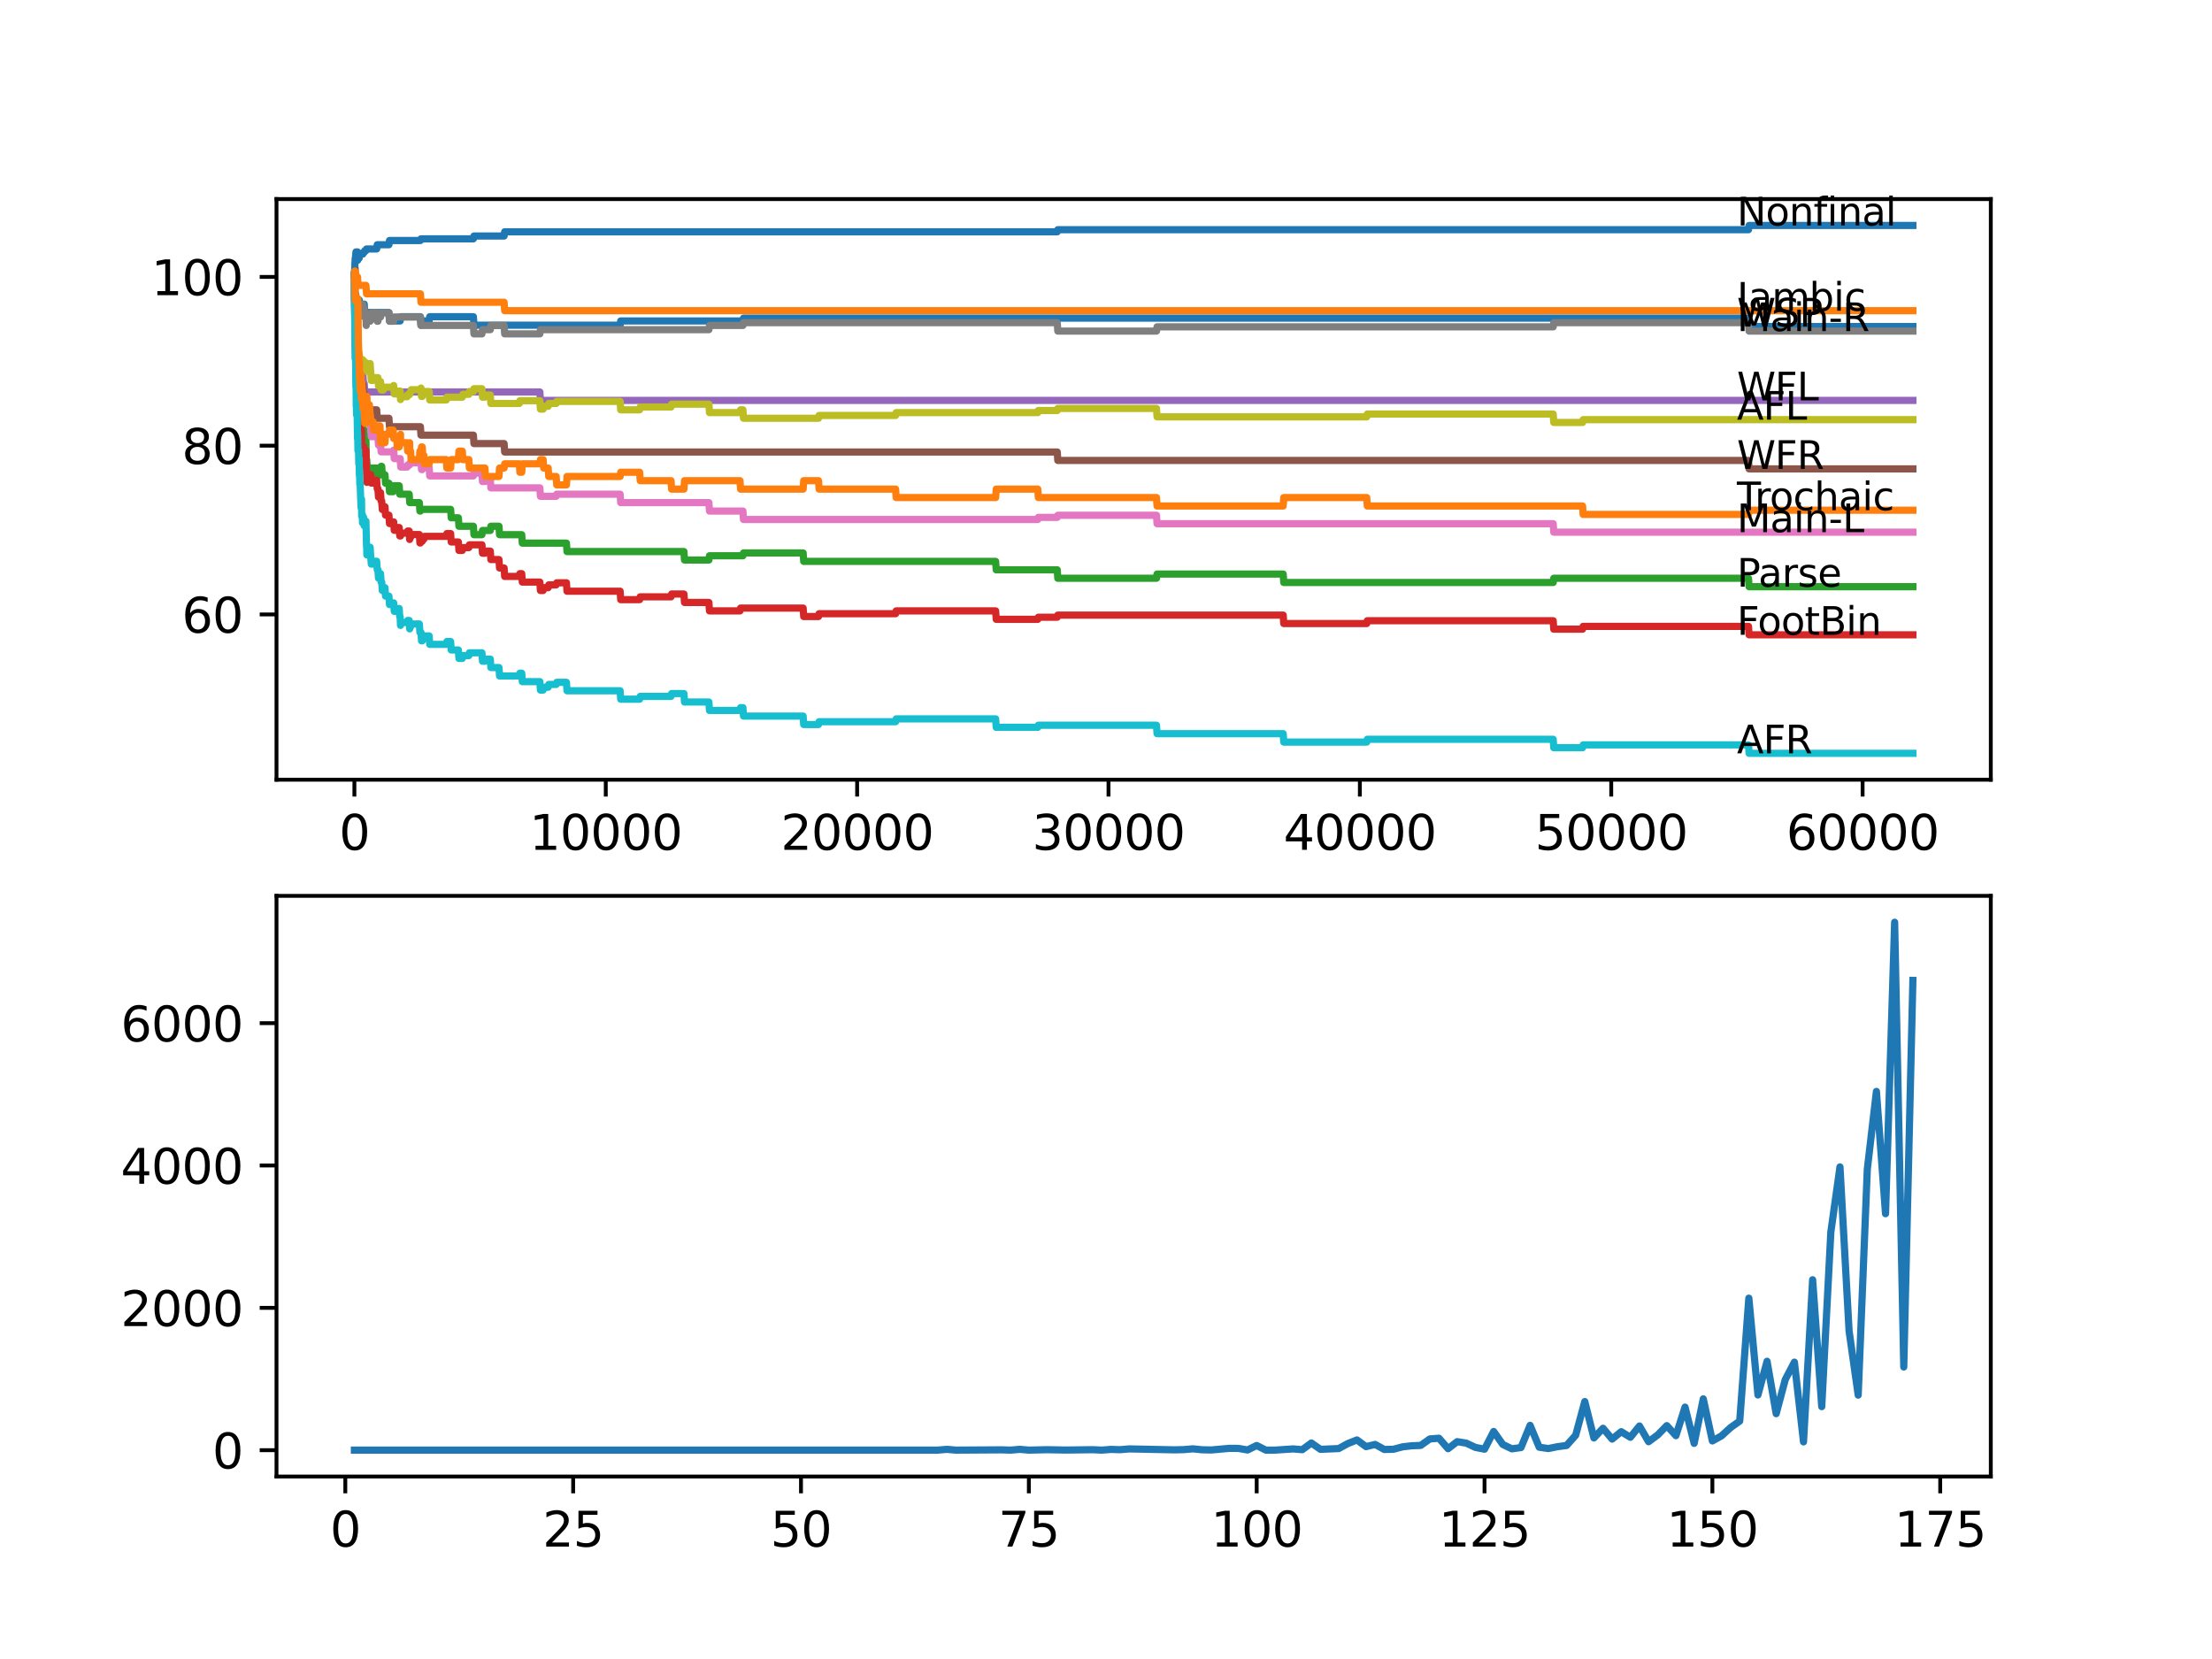<?xml version="1.0" encoding="utf-8" standalone="no"?>
<!DOCTYPE svg PUBLIC "-//W3C//DTD SVG 1.1//EN"
  "http://www.w3.org/Graphics/SVG/1.1/DTD/svg11.dtd">
<svg xmlns:xlink="http://www.w3.org/1999/xlink" width="460.8pt" height="345.6pt" viewBox="0 0 460.8 345.6" xmlns="http://www.w3.org/2000/svg" version="1.1">
 <defs>
  <style type="text/css">*{stroke-linejoin: round; stroke-linecap: butt}</style>
 </defs>
 <g id="figure_1">
  <g id="patch_1">
   <path d="M 0 345.6 
L 460.8 345.6 
L 460.8 0 
L 0 0 
z
" style="fill: #ffffff"/>
  </g>
  <g id="axes_1">
   <g id="patch_2">
    <path d="M 57.6 162.432 
L 414.72 162.432 
L 414.72 41.472 
L 57.6 41.472 
z
" style="fill: #ffffff"/>
   </g>
   <g id="matplotlib.axis_1">
    <g id="xtick_1">
     <g id="line2d_1">
      <defs>
       <path id="m8b22f44f22" d="M 0 0 
L 0 3.5 
" style="stroke: #000000; stroke-width: 0.8"/>
      </defs>
      <g>
       <use xlink:href="#m8b22f44f22" x="73.827" y="162.432" style="stroke: #000000; stroke-width: 0.8"/>
      </g>
     </g>
     <g id="text_1">
      <!-- 0 -->
      <g transform="translate(70.646 177.03)scale(0.1 -0.1)">
       <defs>
        <path id="DejaVuSans-30" d="M 2034 4250 
Q 1547 4250 1301 3770 
Q 1056 3291 1056 2328 
Q 1056 1369 1301 889 
Q 1547 409 2034 409 
Q 2525 409 2770 889 
Q 3016 1369 3016 2328 
Q 3016 3291 2770 3770 
Q 2525 4250 2034 4250 
z
M 2034 4750 
Q 2819 4750 3233 4129 
Q 3647 3509 3647 2328 
Q 3647 1150 3233 529 
Q 2819 -91 2034 -91 
Q 1250 -91 836 529 
Q 422 1150 422 2328 
Q 422 3509 836 4129 
Q 1250 4750 2034 4750 
z
" transform="scale(0.016)"/>
       </defs>
       <use xlink:href="#DejaVuSans-30"/>
      </g>
     </g>
    </g>
    <g id="xtick_2">
     <g id="line2d_2">
      <g>
       <use xlink:href="#m8b22f44f22" x="126.192" y="162.432" style="stroke: #000000; stroke-width: 0.8"/>
      </g>
     </g>
     <g id="text_2">
      <!-- 10000 -->
      <g transform="translate(110.286 177.03)scale(0.1 -0.1)">
       <defs>
        <path id="DejaVuSans-31" d="M 794 531 
L 1825 531 
L 1825 4091 
L 703 3866 
L 703 4441 
L 1819 4666 
L 2450 4666 
L 2450 531 
L 3481 531 
L 3481 0 
L 794 0 
L 794 531 
z
" transform="scale(0.016)"/>
       </defs>
       <use xlink:href="#DejaVuSans-31"/>
       <use xlink:href="#DejaVuSans-30" x="63.623"/>
       <use xlink:href="#DejaVuSans-30" x="127.246"/>
       <use xlink:href="#DejaVuSans-30" x="190.869"/>
       <use xlink:href="#DejaVuSans-30" x="254.492"/>
      </g>
     </g>
    </g>
    <g id="xtick_3">
     <g id="line2d_3">
      <g>
       <use xlink:href="#m8b22f44f22" x="178.556" y="162.432" style="stroke: #000000; stroke-width: 0.8"/>
      </g>
     </g>
     <g id="text_3">
      <!-- 20000 -->
      <g transform="translate(162.65 177.03)scale(0.1 -0.1)">
       <defs>
        <path id="DejaVuSans-32" d="M 1228 531 
L 3431 531 
L 3431 0 
L 469 0 
L 469 531 
Q 828 903 1448 1529 
Q 2069 2156 2228 2338 
Q 2531 2678 2651 2914 
Q 2772 3150 2772 3378 
Q 2772 3750 2511 3984 
Q 2250 4219 1831 4219 
Q 1534 4219 1204 4116 
Q 875 4013 500 3803 
L 500 4441 
Q 881 4594 1212 4672 
Q 1544 4750 1819 4750 
Q 2544 4750 2975 4387 
Q 3406 4025 3406 3419 
Q 3406 3131 3298 2873 
Q 3191 2616 2906 2266 
Q 2828 2175 2409 1742 
Q 1991 1309 1228 531 
z
" transform="scale(0.016)"/>
       </defs>
       <use xlink:href="#DejaVuSans-32"/>
       <use xlink:href="#DejaVuSans-30" x="63.623"/>
       <use xlink:href="#DejaVuSans-30" x="127.246"/>
       <use xlink:href="#DejaVuSans-30" x="190.869"/>
       <use xlink:href="#DejaVuSans-30" x="254.492"/>
      </g>
     </g>
    </g>
    <g id="xtick_4">
     <g id="line2d_4">
      <g>
       <use xlink:href="#m8b22f44f22" x="230.921" y="162.432" style="stroke: #000000; stroke-width: 0.8"/>
      </g>
     </g>
     <g id="text_4">
      <!-- 30000 -->
      <g transform="translate(215.015 177.03)scale(0.1 -0.1)">
       <defs>
        <path id="DejaVuSans-33" d="M 2597 2516 
Q 3050 2419 3304 2112 
Q 3559 1806 3559 1356 
Q 3559 666 3084 287 
Q 2609 -91 1734 -91 
Q 1441 -91 1130 -33 
Q 819 25 488 141 
L 488 750 
Q 750 597 1062 519 
Q 1375 441 1716 441 
Q 2309 441 2620 675 
Q 2931 909 2931 1356 
Q 2931 1769 2642 2001 
Q 2353 2234 1838 2234 
L 1294 2234 
L 1294 2753 
L 1863 2753 
Q 2328 2753 2575 2939 
Q 2822 3125 2822 3475 
Q 2822 3834 2567 4026 
Q 2313 4219 1838 4219 
Q 1578 4219 1281 4162 
Q 984 4106 628 3988 
L 628 4550 
Q 988 4650 1302 4700 
Q 1616 4750 1894 4750 
Q 2613 4750 3031 4423 
Q 3450 4097 3450 3541 
Q 3450 3153 3228 2886 
Q 3006 2619 2597 2516 
z
" transform="scale(0.016)"/>
       </defs>
       <use xlink:href="#DejaVuSans-33"/>
       <use xlink:href="#DejaVuSans-30" x="63.623"/>
       <use xlink:href="#DejaVuSans-30" x="127.246"/>
       <use xlink:href="#DejaVuSans-30" x="190.869"/>
       <use xlink:href="#DejaVuSans-30" x="254.492"/>
      </g>
     </g>
    </g>
    <g id="xtick_5">
     <g id="line2d_5">
      <g>
       <use xlink:href="#m8b22f44f22" x="283.285" y="162.432" style="stroke: #000000; stroke-width: 0.8"/>
      </g>
     </g>
     <g id="text_5">
      <!-- 40000 -->
      <g transform="translate(267.379 177.03)scale(0.1 -0.1)">
       <defs>
        <path id="DejaVuSans-34" d="M 2419 4116 
L 825 1625 
L 2419 1625 
L 2419 4116 
z
M 2253 4666 
L 3047 4666 
L 3047 1625 
L 3713 1625 
L 3713 1100 
L 3047 1100 
L 3047 0 
L 2419 0 
L 2419 1100 
L 313 1100 
L 313 1709 
L 2253 4666 
z
" transform="scale(0.016)"/>
       </defs>
       <use xlink:href="#DejaVuSans-34"/>
       <use xlink:href="#DejaVuSans-30" x="63.623"/>
       <use xlink:href="#DejaVuSans-30" x="127.246"/>
       <use xlink:href="#DejaVuSans-30" x="190.869"/>
       <use xlink:href="#DejaVuSans-30" x="254.492"/>
      </g>
     </g>
    </g>
    <g id="xtick_6">
     <g id="line2d_6">
      <g>
       <use xlink:href="#m8b22f44f22" x="335.65" y="162.432" style="stroke: #000000; stroke-width: 0.8"/>
      </g>
     </g>
     <g id="text_6">
      <!-- 50000 -->
      <g transform="translate(319.744 177.03)scale(0.1 -0.1)">
       <defs>
        <path id="DejaVuSans-35" d="M 691 4666 
L 3169 4666 
L 3169 4134 
L 1269 4134 
L 1269 2991 
Q 1406 3038 1543 3061 
Q 1681 3084 1819 3084 
Q 2600 3084 3056 2656 
Q 3513 2228 3513 1497 
Q 3513 744 3044 326 
Q 2575 -91 1722 -91 
Q 1428 -91 1123 -41 
Q 819 9 494 109 
L 494 744 
Q 775 591 1075 516 
Q 1375 441 1709 441 
Q 2250 441 2565 725 
Q 2881 1009 2881 1497 
Q 2881 1984 2565 2268 
Q 2250 2553 1709 2553 
Q 1456 2553 1204 2497 
Q 953 2441 691 2322 
L 691 4666 
z
" transform="scale(0.016)"/>
       </defs>
       <use xlink:href="#DejaVuSans-35"/>
       <use xlink:href="#DejaVuSans-30" x="63.623"/>
       <use xlink:href="#DejaVuSans-30" x="127.246"/>
       <use xlink:href="#DejaVuSans-30" x="190.869"/>
       <use xlink:href="#DejaVuSans-30" x="254.492"/>
      </g>
     </g>
    </g>
    <g id="xtick_7">
     <g id="line2d_7">
      <g>
       <use xlink:href="#m8b22f44f22" x="388.014" y="162.432" style="stroke: #000000; stroke-width: 0.8"/>
      </g>
     </g>
     <g id="text_7">
      <!-- 60000 -->
      <g transform="translate(372.108 177.03)scale(0.1 -0.1)">
       <defs>
        <path id="DejaVuSans-36" d="M 2113 2584 
Q 1688 2584 1439 2293 
Q 1191 2003 1191 1497 
Q 1191 994 1439 701 
Q 1688 409 2113 409 
Q 2538 409 2786 701 
Q 3034 994 3034 1497 
Q 3034 2003 2786 2293 
Q 2538 2584 2113 2584 
z
M 3366 4563 
L 3366 3988 
Q 3128 4100 2886 4159 
Q 2644 4219 2406 4219 
Q 1781 4219 1451 3797 
Q 1122 3375 1075 2522 
Q 1259 2794 1537 2939 
Q 1816 3084 2150 3084 
Q 2853 3084 3261 2657 
Q 3669 2231 3669 1497 
Q 3669 778 3244 343 
Q 2819 -91 2113 -91 
Q 1303 -91 875 529 
Q 447 1150 447 2328 
Q 447 3434 972 4092 
Q 1497 4750 2381 4750 
Q 2619 4750 2861 4703 
Q 3103 4656 3366 4563 
z
" transform="scale(0.016)"/>
       </defs>
       <use xlink:href="#DejaVuSans-36"/>
       <use xlink:href="#DejaVuSans-30" x="63.623"/>
       <use xlink:href="#DejaVuSans-30" x="127.246"/>
       <use xlink:href="#DejaVuSans-30" x="190.869"/>
       <use xlink:href="#DejaVuSans-30" x="254.492"/>
      </g>
     </g>
    </g>
   </g>
   <g id="matplotlib.axis_2">
    <g id="ytick_1">
     <g id="line2d_8">
      <defs>
       <path id="m58a499b856" d="M 0 0 
L -3.5 0 
" style="stroke: #000000; stroke-width: 0.8"/>
      </defs>
      <g>
       <use xlink:href="#m58a499b856" x="57.6" y="127.993" style="stroke: #000000; stroke-width: 0.8"/>
      </g>
     </g>
     <g id="text_8">
      <!-- 60 -->
      <g transform="translate(37.875 131.792)scale(0.1 -0.1)">
       <use xlink:href="#DejaVuSans-36"/>
       <use xlink:href="#DejaVuSans-30" x="63.623"/>
      </g>
     </g>
    </g>
    <g id="ytick_2">
     <g id="line2d_9">
      <g>
       <use xlink:href="#m58a499b856" x="57.6" y="92.842" style="stroke: #000000; stroke-width: 0.8"/>
      </g>
     </g>
     <g id="text_9">
      <!-- 80 -->
      <g transform="translate(37.875 96.641)scale(0.1 -0.1)">
       <defs>
        <path id="DejaVuSans-38" d="M 2034 2216 
Q 1584 2216 1326 1975 
Q 1069 1734 1069 1313 
Q 1069 891 1326 650 
Q 1584 409 2034 409 
Q 2484 409 2743 651 
Q 3003 894 3003 1313 
Q 3003 1734 2745 1975 
Q 2488 2216 2034 2216 
z
M 1403 2484 
Q 997 2584 770 2862 
Q 544 3141 544 3541 
Q 544 4100 942 4425 
Q 1341 4750 2034 4750 
Q 2731 4750 3128 4425 
Q 3525 4100 3525 3541 
Q 3525 3141 3298 2862 
Q 3072 2584 2669 2484 
Q 3125 2378 3379 2068 
Q 3634 1759 3634 1313 
Q 3634 634 3220 271 
Q 2806 -91 2034 -91 
Q 1263 -91 848 271 
Q 434 634 434 1313 
Q 434 1759 690 2068 
Q 947 2378 1403 2484 
z
M 1172 3481 
Q 1172 3119 1398 2916 
Q 1625 2713 2034 2713 
Q 2441 2713 2670 2916 
Q 2900 3119 2900 3481 
Q 2900 3844 2670 4047 
Q 2441 4250 2034 4250 
Q 1625 4250 1398 4047 
Q 1172 3844 1172 3481 
z
" transform="scale(0.016)"/>
       </defs>
       <use xlink:href="#DejaVuSans-38"/>
       <use xlink:href="#DejaVuSans-30" x="63.623"/>
      </g>
     </g>
    </g>
    <g id="ytick_3">
     <g id="line2d_10">
      <g>
       <use xlink:href="#m58a499b856" x="57.6" y="57.691" style="stroke: #000000; stroke-width: 0.8"/>
      </g>
     </g>
     <g id="text_10">
      <!-- 100 -->
      <g transform="translate(31.512 61.49)scale(0.1 -0.1)">
       <use xlink:href="#DejaVuSans-31"/>
       <use xlink:href="#DejaVuSans-30" x="63.623"/>
       <use xlink:href="#DejaVuSans-30" x="127.246"/>
      </g>
     </g>
    </g>
   </g>
   <g id="line2d_11">
    <path d="M 73.833 57.691 
L 73.838 57.34 
L 73.885 59.244 
L 73.922 58.365 
L 73.974 61.88 
L 74.037 61.294 
L 74.11 61.294 
L 74.231 64.809 
L 74.273 64.809 
L 74.388 63.345 
L 74.44 63.345 
L 74.555 62.466 
L 74.822 62.466 
L 74.896 64.223 
L 74.932 63.345 
L 75.87 63.345 
L 75.985 65.102 
L 81.022 65.102 
L 81.138 66.86 
L 83.363 66.86 
L 83.478 65.981 
L 87.578 65.981 
L 87.694 67.738 
L 87.699 67.738 
L 87.814 66.86 
L 89.401 66.86 
L 89.516 65.981 
L 98.617 65.981 
L 98.732 67.738 
L 129.187 67.738 
L 129.302 66.86 
L 154.767 66.86 
L 154.882 66.274 
L 364.246 66.274 
L 364.361 68.031 
L 398.487 68.031 
L 398.487 68.031 
" clip-path="url(#p37d9dfd359)" style="fill: none; stroke: #1f77b4; stroke-width: 1.5; stroke-linecap: square"/>
   </g>
   <g id="line2d_12">
    <path d="M 73.833 57.252 
L 73.848 57.252 
L 73.974 55.934 
L 74.026 55.934 
L 74.142 57.691 
L 74.482 57.691 
L 74.597 59.449 
L 76.236 59.449 
L 76.351 61.206 
L 87.578 61.206 
L 87.694 62.964 
L 105.016 62.964 
L 105.131 64.721 
L 398.487 64.721 
L 398.487 64.721 
" clip-path="url(#p37d9dfd359)" style="fill: none; stroke: #ff7f0e; stroke-width: 1.5; stroke-linecap: square"/>
   </g>
   <g id="line2d_13">
    <path d="M 73.833 59.449 
L 73.838 59.097 
L 73.88 62.759 
L 73.974 67.738 
L 74 66.274 
L 74.011 66.274 
L 74.152 76.468 
L 74.178 76.468 
L 74.22 75.589 
L 74.241 79.104 
L 74.283 77.346 
L 74.409 84.669 
L 74.487 82.033 
L 74.498 85.548 
L 74.519 84.669 
L 74.55 84.669 
L 74.671 82.912 
L 74.692 82.912 
L 74.718 82.033 
L 74.723 83.791 
L 74.796 83.791 
L 74.822 83.791 
L 74.859 85.548 
L 74.932 84.669 
L 74.953 84.669 
L 75.053 82.912 
L 75.063 84.669 
L 75.147 84.669 
L 75.262 86.427 
L 75.315 86.427 
L 75.383 89.942 
L 75.435 89.591 
L 75.482 89.591 
L 75.597 88.712 
L 75.603 88.712 
L 75.718 90.469 
L 75.739 90.469 
L 75.854 89.591 
L 75.87 89.591 
L 75.985 91.348 
L 76.231 91.348 
L 76.294 96.621 
L 76.351 95.742 
L 76.388 95.742 
L 76.503 97.5 
L 77.016 97.5 
L 77.106 99.257 
L 77.126 98.378 
L 77.226 98.378 
L 77.341 97.5 
L 78.467 97.5 
L 78.582 99.257 
L 78.729 99.257 
L 78.844 98.378 
L 79.153 98.378 
L 79.268 98.027 
L 79.273 98.027 
L 79.389 97.148 
L 79.52 97.148 
L 79.635 98.906 
L 80.195 98.906 
L 80.31 100.663 
L 81.022 100.663 
L 81.138 102.421 
L 81.902 102.421 
L 82.028 101.19 
L 83.159 101.19 
L 83.274 102.948 
L 85.238 102.948 
L 85.353 104.705 
L 87.358 104.705 
L 87.474 106.463 
L 87.578 106.463 
L 87.694 106.112 
L 93.878 106.112 
L 93.993 107.869 
L 95.491 107.869 
L 95.606 109.627 
L 98.617 109.627 
L 98.732 111.384 
L 100.397 111.384 
L 100.512 110.505 
L 102.141 110.505 
L 102.256 109.627 
L 103.948 109.627 
L 104.063 111.384 
L 108.687 111.384 
L 108.802 113.142 
L 118.002 113.142 
L 118.117 114.899 
L 142.477 114.899 
L 142.593 116.657 
L 147.677 116.657 
L 147.792 115.778 
L 154.767 115.778 
L 154.882 115.192 
L 167.309 115.192 
L 167.424 116.95 
L 207.415 116.95 
L 207.53 118.707 
L 220.244 118.707 
L 220.359 120.465 
L 240.917 120.465 
L 241.033 119.586 
L 267.314 119.586 
L 267.429 121.344 
L 323.559 121.344 
L 323.674 120.465 
L 364.246 120.465 
L 364.361 122.222 
L 398.487 122.222 
L 398.487 122.222 
" clip-path="url(#p37d9dfd359)" style="fill: none; stroke: #2ca02c; stroke-width: 1.5; stroke-linecap: square"/>
   </g>
   <g id="line2d_14">
    <path d="M 73.833 57.691 
L 73.953 64.897 
L 73.958 64.311 
L 73.974 64.311 
L 73.99 63.725 
L 74.053 67.475 
L 74.063 66.596 
L 74.074 66.596 
L 74.089 65.717 
L 74.131 71.869 
L 74.152 71.283 
L 74.178 71.283 
L 74.283 75.97 
L 74.299 74.505 
L 74.32 74.505 
L 74.356 73.04 
L 74.377 76.555 
L 74.409 75.677 
L 74.529 79.192 
L 74.534 79.192 
L 74.55 78.167 
L 74.571 81.242 
L 74.618 81.242 
L 74.629 81.242 
L 74.686 81.096 
L 74.744 84.025 
L 74.786 84.025 
L 74.822 82.853 
L 74.828 84.611 
L 74.896 83.439 
L 74.959 86.515 
L 75.011 86.076 
L 75.016 86.076 
L 75.137 89.591 
L 75.147 89.591 
L 75.22 91.348 
L 75.257 90.176 
L 75.304 90.176 
L 75.315 89.591 
L 75.346 93.106 
L 75.388 92.754 
L 75.482 92.754 
L 75.514 94.512 
L 75.592 93.34 
L 75.603 93.34 
L 75.718 92.989 
L 75.739 92.989 
L 75.854 94.746 
L 75.87 94.746 
L 75.99 93.809 
L 76.231 93.809 
L 76.357 98.73 
L 76.388 98.73 
L 76.425 100.487 
L 76.498 99.902 
L 76.954 99.902 
L 77.074 98.876 
L 77.226 98.876 
L 77.341 100.634 
L 77.713 100.634 
L 77.828 100.048 
L 78.467 100.048 
L 78.582 101.806 
L 78.729 101.806 
L 78.844 103.563 
L 79.153 103.563 
L 79.273 102.626 
L 79.389 104.383 
L 79.52 104.383 
L 79.635 106.141 
L 79.844 106.141 
L 79.959 105.555 
L 80.195 105.555 
L 80.31 107.313 
L 81.022 107.313 
L 81.138 109.07 
L 81.902 109.07 
L 82.012 108.719 
L 82.127 110.476 
L 82.64 110.476 
L 82.756 109.89 
L 83.159 109.89 
L 83.274 111.648 
L 83.436 111.648 
L 83.552 111.062 
L 84.814 111.062 
L 84.929 110.623 
L 85.238 110.623 
L 85.337 112.38 
L 85.348 111.941 
L 85.531 111.941 
L 85.646 111.355 
L 87.358 111.355 
L 87.474 113.112 
L 87.578 113.112 
L 87.694 112.761 
L 87.955 112.761 
L 88.071 112.322 
L 88.301 112.322 
L 88.416 111.736 
L 92.977 111.736 
L 93.092 111.15 
L 93.878 111.15 
L 93.993 112.907 
L 95.491 112.907 
L 95.606 114.665 
L 96.308 114.665 
L 96.423 114.079 
L 97.669 114.079 
L 97.784 113.493 
L 100.397 113.493 
L 100.512 115.251 
L 101.02 115.251 
L 101.136 114.811 
L 102.141 114.811 
L 102.256 116.569 
L 103.948 116.569 
L 104.063 118.326 
L 105.016 118.326 
L 105.131 120.084 
L 108.184 120.084 
L 108.299 119.498 
L 108.687 119.498 
L 108.802 121.256 
L 112.462 121.256 
L 112.577 123.013 
L 113.143 123.013 
L 113.258 122.427 
L 114.195 122.427 
L 114.31 121.842 
L 115.86 121.842 
L 115.976 121.402 
L 118.002 121.402 
L 118.117 123.16 
L 129.187 123.16 
L 129.302 124.917 
L 133.251 124.917 
L 133.366 124.331 
L 139.791 124.331 
L 139.906 123.746 
L 142.477 123.746 
L 142.593 125.503 
L 147.677 125.503 
L 147.792 127.261 
L 154.155 127.261 
L 154.27 126.675 
L 167.309 126.675 
L 167.424 128.432 
L 170.513 128.432 
L 170.628 127.846 
L 186.573 127.846 
L 186.689 127.261 
L 207.415 127.261 
L 207.53 129.018 
L 216.191 129.018 
L 216.306 128.579 
L 220.244 128.579 
L 220.359 128.139 
L 267.314 128.139 
L 267.429 129.897 
L 284.715 129.897 
L 284.83 129.311 
L 323.559 129.311 
L 323.674 131.069 
L 329.68 131.069 
L 329.796 130.483 
L 364.246 130.483 
L 364.361 132.24 
L 398.487 132.24 
L 398.487 132.24 
" clip-path="url(#p37d9dfd359)" style="fill: none; stroke: #d62728; stroke-width: 1.5; stroke-linecap: square"/>
   </g>
   <g id="line2d_15">
    <path d="M 73.833 59.449 
L 73.848 59.097 
L 73.859 62.612 
L 73.896 62.612 
L 74.011 64.956 
L 74.053 64.956 
L 74.178 71.107 
L 74.205 71.107 
L 74.22 69.35 
L 74.288 73.743 
L 74.299 73.743 
L 74.341 73.743 
L 74.409 76.38 
L 74.456 75.501 
L 74.466 75.501 
L 74.482 74.622 
L 74.493 78.137 
L 74.561 76.38 
L 74.566 78.137 
L 74.671 76.38 
L 74.692 76.38 
L 74.807 75.501 
L 74.859 75.501 
L 74.974 78.137 
L 75.603 78.137 
L 75.718 79.895 
L 75.87 79.895 
L 75.985 81.652 
L 112.462 81.652 
L 112.577 83.41 
L 398.487 83.41 
L 398.487 83.41 
" clip-path="url(#p37d9dfd359)" style="fill: none; stroke: #9467bd; stroke-width: 1.5; stroke-linecap: square"/>
   </g>
   <g id="line2d_16">
    <path d="M 73.833 59.449 
L 73.979 71.752 
L 74.026 71.752 
L 74.152 77.024 
L 74.482 77.024 
L 74.493 76.585 
L 74.498 78.342 
L 74.576 78.342 
L 74.822 78.342 
L 74.938 80.1 
L 75.603 80.1 
L 75.718 81.857 
L 75.87 81.857 
L 75.985 83.615 
L 76.236 83.615 
L 76.351 85.373 
L 78.467 85.373 
L 78.582 87.13 
L 81.022 87.13 
L 81.138 88.888 
L 87.578 88.888 
L 87.694 90.645 
L 98.617 90.645 
L 98.732 92.403 
L 105.016 92.403 
L 105.131 94.16 
L 220.244 94.16 
L 220.359 95.918 
L 364.246 95.918 
L 364.361 97.675 
L 398.487 97.675 
L 398.487 97.675 
" clip-path="url(#p37d9dfd359)" style="fill: none; stroke: #8c564b; stroke-width: 1.5; stroke-linecap: square"/>
   </g>
   <g id="line2d_17">
    <path d="M 73.833 59.449 
L 73.843 59.449 
L 73.964 70.17 
L 73.979 69.584 
L 73.99 69.584 
L 74.11 76.263 
L 74.115 75.677 
L 74.121 75.677 
L 74.178 75.237 
L 74.184 76.995 
L 74.215 76.995 
L 74.372 76.995 
L 74.487 78.752 
L 74.493 78.752 
L 74.566 77.434 
L 74.571 79.192 
L 74.597 79.192 
L 74.634 79.192 
L 74.723 77.874 
L 74.728 79.631 
L 74.739 79.631 
L 74.859 79.631 
L 74.917 83.146 
L 74.974 82.268 
L 75.016 82.268 
L 75.131 84.025 
L 75.383 84.025 
L 75.482 83.674 
L 75.597 85.431 
L 75.603 85.431 
L 75.718 85.08 
L 75.739 85.08 
L 75.854 86.837 
L 75.87 86.837 
L 75.985 86.486 
L 76.236 86.486 
L 76.294 86.134 
L 76.299 87.892 
L 76.325 87.892 
L 76.954 87.892 
L 77.069 87.452 
L 77.106 87.452 
L 77.221 89.21 
L 77.226 89.21 
L 77.341 90.967 
L 78.729 90.967 
L 78.844 92.725 
L 79.153 92.725 
L 79.268 92.373 
L 79.273 92.373 
L 79.389 94.131 
L 81.902 94.131 
L 82.012 93.779 
L 82.127 95.537 
L 83.363 95.537 
L 83.478 97.295 
L 84.814 97.295 
L 84.929 96.855 
L 85.337 96.855 
L 85.452 96.416 
L 87.578 96.416 
L 87.694 96.064 
L 87.699 96.064 
L 87.814 97.822 
L 87.955 97.822 
L 88.071 97.382 
L 89.401 97.382 
L 89.516 99.14 
L 98.617 99.14 
L 98.732 98.554 
L 100.397 98.554 
L 100.512 100.312 
L 101.02 100.312 
L 101.136 99.872 
L 102.141 99.872 
L 102.256 101.63 
L 112.462 101.63 
L 112.577 103.387 
L 115.86 103.387 
L 115.976 102.948 
L 129.187 102.948 
L 129.302 104.705 
L 147.677 104.705 
L 147.792 106.463 
L 154.767 106.463 
L 154.882 108.221 
L 216.191 108.221 
L 216.306 107.781 
L 220.244 107.781 
L 220.359 107.342 
L 240.917 107.342 
L 241.033 109.099 
L 323.559 109.099 
L 323.674 110.857 
L 398.487 110.857 
L 398.487 110.857 
" clip-path="url(#p37d9dfd359)" style="fill: none; stroke: #e377c2; stroke-width: 1.5; stroke-linecap: square"/>
   </g>
   <g id="line2d_18">
    <path d="M 73.833 57.252 
L 73.948 62.671 
L 73.953 61.792 
L 73.964 61.792 
L 74.047 63.55 
L 74.074 62.671 
L 74.084 62.671 
L 74.11 61.792 
L 74.126 65.307 
L 74.184 64.428 
L 74.372 64.428 
L 74.487 63.403 
L 74.493 63.403 
L 74.608 65.161 
L 74.723 65.161 
L 74.822 64.282 
L 74.828 66.04 
L 74.859 66.04 
L 74.974 65.161 
L 75.016 65.161 
L 75.131 64.282 
L 75.482 64.282 
L 75.597 63.403 
L 75.603 63.403 
L 75.718 65.161 
L 75.739 65.161 
L 75.854 64.282 
L 75.87 64.282 
L 75.985 66.04 
L 76.236 66.04 
L 76.294 67.797 
L 76.346 66.918 
L 77.106 66.918 
L 77.221 66.04 
L 77.226 66.04 
L 77.341 65.161 
L 78.467 65.161 
L 78.582 66.918 
L 78.729 66.918 
L 78.844 66.04 
L 79.273 66.04 
L 79.389 65.161 
L 81.022 65.161 
L 81.138 66.918 
L 82.012 66.918 
L 82.127 66.04 
L 87.578 66.04 
L 87.694 67.797 
L 98.617 67.797 
L 98.732 69.555 
L 100.397 69.555 
L 100.512 68.676 
L 102.141 68.676 
L 102.256 67.797 
L 105.016 67.797 
L 105.131 69.555 
L 112.462 69.555 
L 112.577 68.676 
L 147.677 68.676 
L 147.792 67.797 
L 154.767 67.797 
L 154.882 67.211 
L 220.244 67.211 
L 220.359 68.969 
L 240.917 68.969 
L 241.033 68.09 
L 323.559 68.09 
L 323.674 67.211 
L 364.246 67.211 
L 364.361 68.969 
L 398.487 68.969 
L 398.487 68.969 
" clip-path="url(#p37d9dfd359)" style="fill: none; stroke: #7f7f7f; stroke-width: 1.5; stroke-linecap: square"/>
   </g>
   <g id="line2d_19">
    <path d="M 73.833 57.691 
L 73.953 67.826 
L 73.969 66.655 
L 73.974 66.655 
L 74.1 72.162 
L 74.11 72.162 
L 74.178 70.551 
L 74.184 72.308 
L 74.22 71.722 
L 74.273 71.722 
L 74.388 74.066 
L 74.44 74.066 
L 74.493 75.823 
L 74.55 74.359 
L 74.561 74.359 
L 74.566 73.919 
L 74.571 75.677 
L 74.671 74.359 
L 74.681 74.359 
L 74.723 73.187 
L 74.728 74.944 
L 74.796 73.773 
L 74.859 73.773 
L 74.917 76.116 
L 74.974 75.237 
L 75.016 75.237 
L 75.131 76.995 
L 75.22 76.995 
L 75.346 75.237 
L 75.383 75.237 
L 75.482 74.886 
L 75.514 76.643 
L 75.592 75.472 
L 75.603 75.472 
L 75.718 75.12 
L 75.739 75.12 
L 75.854 76.878 
L 75.87 76.878 
L 75.99 75.94 
L 76.236 75.94 
L 76.294 75.589 
L 76.299 77.346 
L 76.325 77.346 
L 76.425 77.346 
L 76.54 76.761 
L 76.954 76.761 
L 77.074 75.735 
L 77.106 75.735 
L 77.221 77.493 
L 77.226 77.493 
L 77.341 79.25 
L 77.713 79.25 
L 77.828 78.665 
L 78.729 78.665 
L 78.844 80.422 
L 79.153 80.422 
L 79.273 79.485 
L 79.389 81.242 
L 79.844 81.242 
L 79.959 80.656 
L 81.902 80.656 
L 82.012 80.305 
L 82.127 82.062 
L 82.64 82.062 
L 82.756 81.477 
L 83.363 81.477 
L 83.436 83.234 
L 83.473 82.648 
L 84.814 82.648 
L 84.929 82.209 
L 85.337 82.209 
L 85.452 81.77 
L 85.531 81.77 
L 85.646 81.184 
L 87.578 81.184 
L 87.694 80.832 
L 87.699 80.832 
L 87.814 82.59 
L 87.955 82.59 
L 88.071 82.15 
L 88.301 82.15 
L 88.416 81.564 
L 89.401 81.564 
L 89.516 83.322 
L 92.977 83.322 
L 93.092 82.736 
L 96.308 82.736 
L 96.423 82.15 
L 97.669 82.15 
L 97.784 81.564 
L 98.617 81.564 
L 98.732 80.979 
L 100.397 80.979 
L 100.512 82.736 
L 101.02 82.736 
L 101.136 82.297 
L 102.141 82.297 
L 102.256 84.054 
L 108.184 84.054 
L 108.299 83.469 
L 112.462 83.469 
L 112.577 85.226 
L 113.143 85.226 
L 113.258 84.64 
L 114.195 84.64 
L 114.31 84.054 
L 115.86 84.054 
L 115.976 83.615 
L 129.187 83.615 
L 129.302 85.373 
L 133.251 85.373 
L 133.366 84.787 
L 139.791 84.787 
L 139.906 84.201 
L 147.677 84.201 
L 147.792 85.958 
L 154.155 85.958 
L 154.27 85.373 
L 154.767 85.373 
L 154.882 87.13 
L 170.513 87.13 
L 170.628 86.544 
L 186.573 86.544 
L 186.689 85.958 
L 216.191 85.958 
L 216.306 85.519 
L 220.244 85.519 
L 220.359 85.08 
L 240.917 85.08 
L 241.033 86.837 
L 284.715 86.837 
L 284.83 86.251 
L 323.559 86.251 
L 323.674 88.009 
L 329.68 88.009 
L 329.796 87.423 
L 398.487 87.423 
L 398.487 87.423 
" clip-path="url(#p37d9dfd359)" style="fill: none; stroke: #bcbd22; stroke-width: 1.5; stroke-linecap: square"/>
   </g>
   <g id="line2d_20">
    <path d="M 73.833 57.252 
L 73.995 74.71 
L 74.011 74.71 
L 74.089 74.417 
L 74.136 80.569 
L 74.147 80.569 
L 74.178 79.983 
L 74.22 84.669 
L 74.225 83.791 
L 74.236 83.791 
L 74.252 82.912 
L 74.278 86.427 
L 74.346 83.498 
L 74.356 83.498 
L 74.482 91.407 
L 74.487 90.967 
L 74.508 90.089 
L 74.571 93.897 
L 74.576 93.897 
L 74.629 93.897 
L 74.686 93.75 
L 74.744 96.679 
L 74.786 96.679 
L 74.822 95.508 
L 74.864 99.023 
L 74.885 97.851 
L 74.896 97.851 
L 74.959 100.927 
L 75.011 100.487 
L 75.016 100.487 
L 75.137 104.002 
L 75.147 104.002 
L 75.22 105.76 
L 75.257 104.588 
L 75.304 104.588 
L 75.315 104.002 
L 75.346 107.518 
L 75.388 107.166 
L 75.482 107.166 
L 75.514 108.924 
L 75.592 107.752 
L 75.739 107.752 
L 75.854 109.509 
L 75.87 109.509 
L 75.99 108.572 
L 76.231 108.572 
L 76.357 113.845 
L 76.388 113.845 
L 76.425 115.602 
L 76.498 115.016 
L 76.954 115.016 
L 77.074 113.991 
L 77.106 113.991 
L 77.221 115.749 
L 77.226 115.749 
L 77.341 117.506 
L 77.713 117.506 
L 77.828 116.92 
L 78.467 116.92 
L 78.582 118.678 
L 78.729 118.678 
L 78.844 120.435 
L 79.153 120.435 
L 79.273 119.498 
L 79.389 121.256 
L 79.52 121.256 
L 79.635 123.013 
L 79.844 123.013 
L 79.959 122.427 
L 80.195 122.427 
L 80.31 124.185 
L 81.022 124.185 
L 81.138 125.942 
L 81.902 125.942 
L 82.012 125.591 
L 82.127 127.349 
L 82.64 127.349 
L 82.756 126.763 
L 83.159 126.763 
L 83.274 128.52 
L 83.363 128.52 
L 83.436 130.278 
L 83.473 129.692 
L 84.814 129.692 
L 84.929 129.253 
L 85.238 129.253 
L 85.337 131.01 
L 85.348 130.571 
L 85.531 130.571 
L 85.646 129.985 
L 87.358 129.985 
L 87.474 131.742 
L 87.699 131.742 
L 87.814 133.5 
L 87.955 133.5 
L 88.071 133.061 
L 88.301 133.061 
L 88.416 132.475 
L 89.401 132.475 
L 89.516 134.232 
L 92.977 134.232 
L 93.092 133.646 
L 93.878 133.646 
L 93.993 135.404 
L 95.491 135.404 
L 95.606 137.161 
L 96.308 137.161 
L 96.423 136.576 
L 97.669 136.576 
L 97.784 135.99 
L 100.397 135.99 
L 100.512 137.747 
L 101.02 137.747 
L 101.136 137.308 
L 102.141 137.308 
L 102.256 139.065 
L 103.948 139.065 
L 104.063 140.823 
L 108.184 140.823 
L 108.299 140.237 
L 108.687 140.237 
L 108.802 141.995 
L 112.462 141.995 
L 112.577 143.752 
L 113.143 143.752 
L 113.258 143.166 
L 114.195 143.166 
L 114.31 142.581 
L 115.86 142.581 
L 115.976 142.141 
L 118.002 142.141 
L 118.117 143.899 
L 129.187 143.899 
L 129.302 145.656 
L 133.251 145.656 
L 133.366 145.07 
L 139.791 145.07 
L 139.906 144.485 
L 142.477 144.485 
L 142.593 146.242 
L 147.677 146.242 
L 147.792 148 
L 154.155 148 
L 154.27 147.414 
L 154.767 147.414 
L 154.882 149.171 
L 167.309 149.171 
L 167.424 150.929 
L 170.513 150.929 
L 170.628 150.343 
L 186.573 150.343 
L 186.689 149.757 
L 207.415 149.757 
L 207.53 151.515 
L 216.191 151.515 
L 216.306 151.075 
L 240.917 151.075 
L 241.033 152.833 
L 267.314 152.833 
L 267.429 154.59 
L 284.715 154.59 
L 284.83 154.005 
L 323.559 154.005 
L 323.674 155.762 
L 329.68 155.762 
L 329.796 155.176 
L 364.246 155.176 
L 364.361 156.934 
L 398.487 156.934 
L 398.487 156.934 
" clip-path="url(#p37d9dfd359)" style="fill: none; stroke: #17becf; stroke-width: 1.5; stroke-linecap: square"/>
   </g>
   <g id="line2d_21">
    <path d="M 73.833 57.252 
L 73.99 53.854 
L 74.026 53.854 
L 74.157 52.477 
L 74.482 52.477 
L 74.493 54.235 
L 74.592 53.795 
L 74.822 53.795 
L 74.938 52.917 
L 75.603 52.917 
L 75.718 52.565 
L 75.87 52.565 
L 75.985 52.214 
L 76.236 52.214 
L 76.351 51.862 
L 78.467 51.862 
L 78.582 50.983 
L 81.022 50.983 
L 81.138 50.104 
L 87.578 50.104 
L 87.694 49.753 
L 98.617 49.753 
L 98.732 49.167 
L 105.016 49.167 
L 105.131 48.288 
L 220.244 48.288 
L 220.359 47.849 
L 364.246 47.849 
L 364.361 46.97 
L 398.487 46.97 
L 398.487 46.97 
" clip-path="url(#p37d9dfd359)" style="fill: none; stroke: #1f77b4; stroke-width: 1.5; stroke-linecap: square"/>
   </g>
   <g id="line2d_22">
    <path d="M 73.833 57.691 
L 73.906 56.461 
L 73.911 58.218 
L 73.922 58.218 
L 74.042 62.612 
L 74.121 62.612 
L 74.236 62.173 
L 74.534 62.173 
L 74.671 71.839 
L 74.681 71.839 
L 74.801 76.233 
L 74.822 76.233 
L 74.864 75.355 
L 74.88 78.87 
L 74.917 77.991 
L 75.037 81.506 
L 75.053 81.506 
L 75.173 77.991 
L 75.22 77.991 
L 75.315 83.263 
L 75.341 81.506 
L 75.383 79.748 
L 75.451 81.506 
L 75.514 81.506 
L 75.603 85.021 
L 75.634 84.669 
L 75.87 84.669 
L 75.99 88.185 
L 76.231 88.185 
L 76.351 84.318 
L 76.388 84.318 
L 76.425 82.56 
L 76.498 84.318 
L 76.954 84.318 
L 77.069 86.076 
L 77.106 86.076 
L 77.221 87.833 
L 77.713 87.833 
L 77.828 89.591 
L 78.467 89.591 
L 78.582 88.712 
L 79.153 88.712 
L 79.273 92.227 
L 79.52 92.227 
L 79.635 90.469 
L 79.844 90.469 
L 79.959 92.227 
L 80.195 92.227 
L 80.31 90.469 
L 81.022 90.469 
L 81.138 89.591 
L 81.902 89.591 
L 82.017 91.348 
L 82.64 91.348 
L 82.756 93.106 
L 83.159 93.106 
L 83.274 91.348 
L 83.363 91.348 
L 83.436 90.469 
L 83.442 92.227 
L 83.468 92.227 
L 84.814 92.227 
L 84.929 93.984 
L 85.238 93.984 
L 85.337 92.227 
L 85.348 93.984 
L 85.531 93.984 
L 85.646 95.742 
L 87.358 95.742 
L 87.474 93.984 
L 87.699 93.984 
L 87.814 93.106 
L 87.955 93.106 
L 88.071 94.863 
L 88.301 94.863 
L 88.416 96.621 
L 89.401 96.621 
L 89.516 95.742 
L 92.977 95.742 
L 93.092 97.5 
L 93.878 97.5 
L 93.993 95.742 
L 95.491 95.742 
L 95.606 93.984 
L 96.308 93.984 
L 96.423 95.742 
L 97.669 95.742 
L 97.784 97.5 
L 101.02 97.5 
L 101.136 99.257 
L 103.948 99.257 
L 104.063 97.5 
L 105.016 97.5 
L 105.131 96.621 
L 108.184 96.621 
L 108.299 98.378 
L 108.687 98.378 
L 108.802 96.621 
L 112.462 96.621 
L 112.577 95.742 
L 113.143 95.742 
L 113.258 97.5 
L 114.195 97.5 
L 114.31 99.257 
L 115.86 99.257 
L 115.976 101.015 
L 118.002 101.015 
L 118.117 99.257 
L 129.187 99.257 
L 129.302 98.378 
L 133.251 98.378 
L 133.366 100.136 
L 139.791 100.136 
L 139.906 101.893 
L 142.477 101.893 
L 142.593 100.136 
L 154.155 100.136 
L 154.27 101.893 
L 167.309 101.893 
L 167.424 100.136 
L 170.513 100.136 
L 170.628 101.893 
L 186.573 101.893 
L 186.689 103.651 
L 207.415 103.651 
L 207.53 101.893 
L 216.191 101.893 
L 216.306 103.651 
L 240.917 103.651 
L 241.033 105.409 
L 267.314 105.409 
L 267.429 103.651 
L 284.715 103.651 
L 284.83 105.409 
L 329.68 105.409 
L 329.796 107.166 
L 364.246 107.166 
L 364.361 106.287 
L 398.487 106.287 
L 398.487 106.287 
" clip-path="url(#p37d9dfd359)" style="fill: none; stroke: #ff7f0e; stroke-width: 1.5; stroke-linecap: square"/>
   </g>
   <g id="patch_3">
    <path d="M 57.6 162.432 
L 57.6 41.472 
" style="fill: none; stroke: #000000; stroke-width: 0.8; stroke-linejoin: miter; stroke-linecap: square"/>
   </g>
   <g id="patch_4">
    <path d="M 414.72 162.432 
L 414.72 41.472 
" style="fill: none; stroke: #000000; stroke-width: 0.8; stroke-linejoin: miter; stroke-linecap: square"/>
   </g>
   <g id="patch_5">
    <path d="M 57.6 162.432 
L 414.72 162.432 
" style="fill: none; stroke: #000000; stroke-width: 0.8; stroke-linejoin: miter; stroke-linecap: square"/>
   </g>
   <g id="patch_6">
    <path d="M 57.6 41.472 
L 414.72 41.472 
" style="fill: none; stroke: #000000; stroke-width: 0.8; stroke-linejoin: miter; stroke-linecap: square"/>
   </g>
   <g id="text_11">
    <!-- WSP -->
    <g transform="translate(361.832 68.031)scale(0.08 -0.08)">
     <defs>
      <path id="DejaVuSans-57" d="M 213 4666 
L 850 4666 
L 1831 722 
L 2809 4666 
L 3519 4666 
L 4500 722 
L 5478 4666 
L 6119 4666 
L 4947 0 
L 4153 0 
L 3169 4050 
L 2175 0 
L 1381 0 
L 213 4666 
z
" transform="scale(0.016)"/>
      <path id="DejaVuSans-53" d="M 3425 4513 
L 3425 3897 
Q 3066 4069 2747 4153 
Q 2428 4238 2131 4238 
Q 1616 4238 1336 4038 
Q 1056 3838 1056 3469 
Q 1056 3159 1242 3001 
Q 1428 2844 1947 2747 
L 2328 2669 
Q 3034 2534 3370 2195 
Q 3706 1856 3706 1288 
Q 3706 609 3251 259 
Q 2797 -91 1919 -91 
Q 1588 -91 1214 -16 
Q 841 59 441 206 
L 441 856 
Q 825 641 1194 531 
Q 1563 422 1919 422 
Q 2459 422 2753 634 
Q 3047 847 3047 1241 
Q 3047 1584 2836 1778 
Q 2625 1972 2144 2069 
L 1759 2144 
Q 1053 2284 737 2584 
Q 422 2884 422 3419 
Q 422 4038 858 4394 
Q 1294 4750 2059 4750 
Q 2388 4750 2728 4690 
Q 3069 4631 3425 4513 
z
" transform="scale(0.016)"/>
      <path id="DejaVuSans-50" d="M 1259 4147 
L 1259 2394 
L 2053 2394 
Q 2494 2394 2734 2622 
Q 2975 2850 2975 3272 
Q 2975 3691 2734 3919 
Q 2494 4147 2053 4147 
L 1259 4147 
z
M 628 4666 
L 2053 4666 
Q 2838 4666 3239 4311 
Q 3641 3956 3641 3272 
Q 3641 2581 3239 2228 
Q 2838 1875 2053 1875 
L 1259 1875 
L 1259 0 
L 628 0 
L 628 4666 
z
" transform="scale(0.016)"/>
     </defs>
     <use xlink:href="#DejaVuSans-57"/>
     <use xlink:href="#DejaVuSans-53" x="98.877"/>
     <use xlink:href="#DejaVuSans-50" x="162.354"/>
    </g>
   </g>
   <g id="text_12">
    <!-- Iambic -->
    <g transform="translate(361.832 64.721)scale(0.08 -0.08)">
     <defs>
      <path id="DejaVuSans-49" d="M 628 4666 
L 1259 4666 
L 1259 0 
L 628 0 
L 628 4666 
z
" transform="scale(0.016)"/>
      <path id="DejaVuSans-61" d="M 2194 1759 
Q 1497 1759 1228 1600 
Q 959 1441 959 1056 
Q 959 750 1161 570 
Q 1363 391 1709 391 
Q 2188 391 2477 730 
Q 2766 1069 2766 1631 
L 2766 1759 
L 2194 1759 
z
M 3341 1997 
L 3341 0 
L 2766 0 
L 2766 531 
Q 2569 213 2275 61 
Q 1981 -91 1556 -91 
Q 1019 -91 701 211 
Q 384 513 384 1019 
Q 384 1609 779 1909 
Q 1175 2209 1959 2209 
L 2766 2209 
L 2766 2266 
Q 2766 2663 2505 2880 
Q 2244 3097 1772 3097 
Q 1472 3097 1187 3025 
Q 903 2953 641 2809 
L 641 3341 
Q 956 3463 1253 3523 
Q 1550 3584 1831 3584 
Q 2591 3584 2966 3190 
Q 3341 2797 3341 1997 
z
" transform="scale(0.016)"/>
      <path id="DejaVuSans-6d" d="M 3328 2828 
Q 3544 3216 3844 3400 
Q 4144 3584 4550 3584 
Q 5097 3584 5394 3201 
Q 5691 2819 5691 2113 
L 5691 0 
L 5113 0 
L 5113 2094 
Q 5113 2597 4934 2840 
Q 4756 3084 4391 3084 
Q 3944 3084 3684 2787 
Q 3425 2491 3425 1978 
L 3425 0 
L 2847 0 
L 2847 2094 
Q 2847 2600 2669 2842 
Q 2491 3084 2119 3084 
Q 1678 3084 1418 2786 
Q 1159 2488 1159 1978 
L 1159 0 
L 581 0 
L 581 3500 
L 1159 3500 
L 1159 2956 
Q 1356 3278 1631 3431 
Q 1906 3584 2284 3584 
Q 2666 3584 2933 3390 
Q 3200 3197 3328 2828 
z
" transform="scale(0.016)"/>
      <path id="DejaVuSans-62" d="M 3116 1747 
Q 3116 2381 2855 2742 
Q 2594 3103 2138 3103 
Q 1681 3103 1420 2742 
Q 1159 2381 1159 1747 
Q 1159 1113 1420 752 
Q 1681 391 2138 391 
Q 2594 391 2855 752 
Q 3116 1113 3116 1747 
z
M 1159 2969 
Q 1341 3281 1617 3432 
Q 1894 3584 2278 3584 
Q 2916 3584 3314 3078 
Q 3713 2572 3713 1747 
Q 3713 922 3314 415 
Q 2916 -91 2278 -91 
Q 1894 -91 1617 61 
Q 1341 213 1159 525 
L 1159 0 
L 581 0 
L 581 4863 
L 1159 4863 
L 1159 2969 
z
" transform="scale(0.016)"/>
      <path id="DejaVuSans-69" d="M 603 3500 
L 1178 3500 
L 1178 0 
L 603 0 
L 603 3500 
z
M 603 4863 
L 1178 4863 
L 1178 4134 
L 603 4134 
L 603 4863 
z
" transform="scale(0.016)"/>
      <path id="DejaVuSans-63" d="M 3122 3366 
L 3122 2828 
Q 2878 2963 2633 3030 
Q 2388 3097 2138 3097 
Q 1578 3097 1268 2742 
Q 959 2388 959 1747 
Q 959 1106 1268 751 
Q 1578 397 2138 397 
Q 2388 397 2633 464 
Q 2878 531 3122 666 
L 3122 134 
Q 2881 22 2623 -34 
Q 2366 -91 2075 -91 
Q 1284 -91 818 406 
Q 353 903 353 1747 
Q 353 2603 823 3093 
Q 1294 3584 2113 3584 
Q 2378 3584 2631 3529 
Q 2884 3475 3122 3366 
z
" transform="scale(0.016)"/>
     </defs>
     <use xlink:href="#DejaVuSans-49"/>
     <use xlink:href="#DejaVuSans-61" x="29.492"/>
     <use xlink:href="#DejaVuSans-6d" x="90.771"/>
     <use xlink:href="#DejaVuSans-62" x="188.184"/>
     <use xlink:href="#DejaVuSans-69" x="251.66"/>
     <use xlink:href="#DejaVuSans-63" x="279.443"/>
    </g>
   </g>
   <g id="text_13">
    <!-- Parse -->
    <g transform="translate(361.832 122.222)scale(0.08 -0.08)">
     <defs>
      <path id="DejaVuSans-72" d="M 2631 2963 
Q 2534 3019 2420 3045 
Q 2306 3072 2169 3072 
Q 1681 3072 1420 2755 
Q 1159 2438 1159 1844 
L 1159 0 
L 581 0 
L 581 3500 
L 1159 3500 
L 1159 2956 
Q 1341 3275 1631 3429 
Q 1922 3584 2338 3584 
Q 2397 3584 2469 3576 
Q 2541 3569 2628 3553 
L 2631 2963 
z
" transform="scale(0.016)"/>
      <path id="DejaVuSans-73" d="M 2834 3397 
L 2834 2853 
Q 2591 2978 2328 3040 
Q 2066 3103 1784 3103 
Q 1356 3103 1142 2972 
Q 928 2841 928 2578 
Q 928 2378 1081 2264 
Q 1234 2150 1697 2047 
L 1894 2003 
Q 2506 1872 2764 1633 
Q 3022 1394 3022 966 
Q 3022 478 2636 193 
Q 2250 -91 1575 -91 
Q 1294 -91 989 -36 
Q 684 19 347 128 
L 347 722 
Q 666 556 975 473 
Q 1284 391 1588 391 
Q 1994 391 2212 530 
Q 2431 669 2431 922 
Q 2431 1156 2273 1281 
Q 2116 1406 1581 1522 
L 1381 1569 
Q 847 1681 609 1914 
Q 372 2147 372 2553 
Q 372 3047 722 3315 
Q 1072 3584 1716 3584 
Q 2034 3584 2315 3537 
Q 2597 3491 2834 3397 
z
" transform="scale(0.016)"/>
      <path id="DejaVuSans-65" d="M 3597 1894 
L 3597 1613 
L 953 1613 
Q 991 1019 1311 708 
Q 1631 397 2203 397 
Q 2534 397 2845 478 
Q 3156 559 3463 722 
L 3463 178 
Q 3153 47 2828 -22 
Q 2503 -91 2169 -91 
Q 1331 -91 842 396 
Q 353 884 353 1716 
Q 353 2575 817 3079 
Q 1281 3584 2069 3584 
Q 2775 3584 3186 3129 
Q 3597 2675 3597 1894 
z
M 3022 2063 
Q 3016 2534 2758 2815 
Q 2500 3097 2075 3097 
Q 1594 3097 1305 2825 
Q 1016 2553 972 2059 
L 3022 2063 
z
" transform="scale(0.016)"/>
     </defs>
     <use xlink:href="#DejaVuSans-50"/>
     <use xlink:href="#DejaVuSans-61" x="55.803"/>
     <use xlink:href="#DejaVuSans-72" x="117.082"/>
     <use xlink:href="#DejaVuSans-73" x="158.195"/>
     <use xlink:href="#DejaVuSans-65" x="210.295"/>
    </g>
   </g>
   <g id="text_14">
    <!-- FootBin -->
    <g transform="translate(361.832 132.24)scale(0.08 -0.08)">
     <defs>
      <path id="DejaVuSans-46" d="M 628 4666 
L 3309 4666 
L 3309 4134 
L 1259 4134 
L 1259 2759 
L 3109 2759 
L 3109 2228 
L 1259 2228 
L 1259 0 
L 628 0 
L 628 4666 
z
" transform="scale(0.016)"/>
      <path id="DejaVuSans-6f" d="M 1959 3097 
Q 1497 3097 1228 2736 
Q 959 2375 959 1747 
Q 959 1119 1226 758 
Q 1494 397 1959 397 
Q 2419 397 2687 759 
Q 2956 1122 2956 1747 
Q 2956 2369 2687 2733 
Q 2419 3097 1959 3097 
z
M 1959 3584 
Q 2709 3584 3137 3096 
Q 3566 2609 3566 1747 
Q 3566 888 3137 398 
Q 2709 -91 1959 -91 
Q 1206 -91 779 398 
Q 353 888 353 1747 
Q 353 2609 779 3096 
Q 1206 3584 1959 3584 
z
" transform="scale(0.016)"/>
      <path id="DejaVuSans-74" d="M 1172 4494 
L 1172 3500 
L 2356 3500 
L 2356 3053 
L 1172 3053 
L 1172 1153 
Q 1172 725 1289 603 
Q 1406 481 1766 481 
L 2356 481 
L 2356 0 
L 1766 0 
Q 1100 0 847 248 
Q 594 497 594 1153 
L 594 3053 
L 172 3053 
L 172 3500 
L 594 3500 
L 594 4494 
L 1172 4494 
z
" transform="scale(0.016)"/>
      <path id="DejaVuSans-42" d="M 1259 2228 
L 1259 519 
L 2272 519 
Q 2781 519 3026 730 
Q 3272 941 3272 1375 
Q 3272 1813 3026 2020 
Q 2781 2228 2272 2228 
L 1259 2228 
z
M 1259 4147 
L 1259 2741 
L 2194 2741 
Q 2656 2741 2882 2914 
Q 3109 3088 3109 3444 
Q 3109 3797 2882 3972 
Q 2656 4147 2194 4147 
L 1259 4147 
z
M 628 4666 
L 2241 4666 
Q 2963 4666 3353 4366 
Q 3744 4066 3744 3513 
Q 3744 3084 3544 2831 
Q 3344 2578 2956 2516 
Q 3422 2416 3680 2098 
Q 3938 1781 3938 1306 
Q 3938 681 3513 340 
Q 3088 0 2303 0 
L 628 0 
L 628 4666 
z
" transform="scale(0.016)"/>
      <path id="DejaVuSans-6e" d="M 3513 2113 
L 3513 0 
L 2938 0 
L 2938 2094 
Q 2938 2591 2744 2837 
Q 2550 3084 2163 3084 
Q 1697 3084 1428 2787 
Q 1159 2491 1159 1978 
L 1159 0 
L 581 0 
L 581 3500 
L 1159 3500 
L 1159 2956 
Q 1366 3272 1645 3428 
Q 1925 3584 2291 3584 
Q 2894 3584 3203 3211 
Q 3513 2838 3513 2113 
z
" transform="scale(0.016)"/>
     </defs>
     <use xlink:href="#DejaVuSans-46"/>
     <use xlink:href="#DejaVuSans-6f" x="53.895"/>
     <use xlink:href="#DejaVuSans-6f" x="115.076"/>
     <use xlink:href="#DejaVuSans-74" x="176.258"/>
     <use xlink:href="#DejaVuSans-42" x="215.467"/>
     <use xlink:href="#DejaVuSans-69" x="284.07"/>
     <use xlink:href="#DejaVuSans-6e" x="311.854"/>
    </g>
   </g>
   <g id="text_15">
    <!-- WFL -->
    <g transform="translate(361.832 83.41)scale(0.08 -0.08)">
     <defs>
      <path id="DejaVuSans-4c" d="M 628 4666 
L 1259 4666 
L 1259 531 
L 3531 531 
L 3531 0 
L 628 0 
L 628 4666 
z
" transform="scale(0.016)"/>
     </defs>
     <use xlink:href="#DejaVuSans-57"/>
     <use xlink:href="#DejaVuSans-46" x="98.877"/>
     <use xlink:href="#DejaVuSans-4c" x="156.396"/>
    </g>
   </g>
   <g id="text_16">
    <!-- WFR -->
    <g transform="translate(361.832 97.675)scale(0.08 -0.08)">
     <defs>
      <path id="DejaVuSans-52" d="M 2841 2188 
Q 3044 2119 3236 1894 
Q 3428 1669 3622 1275 
L 4263 0 
L 3584 0 
L 2988 1197 
Q 2756 1666 2539 1819 
Q 2322 1972 1947 1972 
L 1259 1972 
L 1259 0 
L 628 0 
L 628 4666 
L 2053 4666 
Q 2853 4666 3247 4331 
Q 3641 3997 3641 3322 
Q 3641 2881 3436 2590 
Q 3231 2300 2841 2188 
z
M 1259 4147 
L 1259 2491 
L 2053 2491 
Q 2509 2491 2742 2702 
Q 2975 2913 2975 3322 
Q 2975 3731 2742 3939 
Q 2509 4147 2053 4147 
L 1259 4147 
z
" transform="scale(0.016)"/>
     </defs>
     <use xlink:href="#DejaVuSans-57"/>
     <use xlink:href="#DejaVuSans-46" x="98.877"/>
     <use xlink:href="#DejaVuSans-52" x="156.396"/>
    </g>
   </g>
   <g id="text_17">
    <!-- Main-L -->
    <g transform="translate(361.832 110.857)scale(0.08 -0.08)">
     <defs>
      <path id="DejaVuSans-4d" d="M 628 4666 
L 1569 4666 
L 2759 1491 
L 3956 4666 
L 4897 4666 
L 4897 0 
L 4281 0 
L 4281 4097 
L 3078 897 
L 2444 897 
L 1241 4097 
L 1241 0 
L 628 0 
L 628 4666 
z
" transform="scale(0.016)"/>
      <path id="DejaVuSans-2d" d="M 313 2009 
L 1997 2009 
L 1997 1497 
L 313 1497 
L 313 2009 
z
" transform="scale(0.016)"/>
     </defs>
     <use xlink:href="#DejaVuSans-4d"/>
     <use xlink:href="#DejaVuSans-61" x="86.279"/>
     <use xlink:href="#DejaVuSans-69" x="147.559"/>
     <use xlink:href="#DejaVuSans-6e" x="175.342"/>
     <use xlink:href="#DejaVuSans-2d" x="238.721"/>
     <use xlink:href="#DejaVuSans-4c" x="274.805"/>
    </g>
   </g>
   <g id="text_18">
    <!-- Main-R -->
    <g transform="translate(361.832 68.969)scale(0.08 -0.08)">
     <use xlink:href="#DejaVuSans-4d"/>
     <use xlink:href="#DejaVuSans-61" x="86.279"/>
     <use xlink:href="#DejaVuSans-69" x="147.559"/>
     <use xlink:href="#DejaVuSans-6e" x="175.342"/>
     <use xlink:href="#DejaVuSans-2d" x="238.721"/>
     <use xlink:href="#DejaVuSans-52" x="274.805"/>
    </g>
   </g>
   <g id="text_19">
    <!-- AFL -->
    <g transform="translate(361.832 87.423)scale(0.08 -0.08)">
     <defs>
      <path id="DejaVuSans-41" d="M 2188 4044 
L 1331 1722 
L 3047 1722 
L 2188 4044 
z
M 1831 4666 
L 2547 4666 
L 4325 0 
L 3669 0 
L 3244 1197 
L 1141 1197 
L 716 0 
L 50 0 
L 1831 4666 
z
" transform="scale(0.016)"/>
     </defs>
     <use xlink:href="#DejaVuSans-41"/>
     <use xlink:href="#DejaVuSans-46" x="68.408"/>
     <use xlink:href="#DejaVuSans-4c" x="125.928"/>
    </g>
   </g>
   <g id="text_20">
    <!-- AFR -->
    <g transform="translate(361.832 156.934)scale(0.08 -0.08)">
     <use xlink:href="#DejaVuSans-41"/>
     <use xlink:href="#DejaVuSans-46" x="68.408"/>
     <use xlink:href="#DejaVuSans-52" x="125.928"/>
    </g>
   </g>
   <g id="text_21">
    <!-- Nonfinal -->
    <g transform="translate(361.832 46.97)scale(0.08 -0.08)">
     <defs>
      <path id="DejaVuSans-4e" d="M 628 4666 
L 1478 4666 
L 3547 763 
L 3547 4666 
L 4159 4666 
L 4159 0 
L 3309 0 
L 1241 3903 
L 1241 0 
L 628 0 
L 628 4666 
z
" transform="scale(0.016)"/>
      <path id="DejaVuSans-66" d="M 2375 4863 
L 2375 4384 
L 1825 4384 
Q 1516 4384 1395 4259 
Q 1275 4134 1275 3809 
L 1275 3500 
L 2222 3500 
L 2222 3053 
L 1275 3053 
L 1275 0 
L 697 0 
L 697 3053 
L 147 3053 
L 147 3500 
L 697 3500 
L 697 3744 
Q 697 4328 969 4595 
Q 1241 4863 1831 4863 
L 2375 4863 
z
" transform="scale(0.016)"/>
      <path id="DejaVuSans-6c" d="M 603 4863 
L 1178 4863 
L 1178 0 
L 603 0 
L 603 4863 
z
" transform="scale(0.016)"/>
     </defs>
     <use xlink:href="#DejaVuSans-4e"/>
     <use xlink:href="#DejaVuSans-6f" x="74.805"/>
     <use xlink:href="#DejaVuSans-6e" x="135.986"/>
     <use xlink:href="#DejaVuSans-66" x="199.365"/>
     <use xlink:href="#DejaVuSans-69" x="234.57"/>
     <use xlink:href="#DejaVuSans-6e" x="262.354"/>
     <use xlink:href="#DejaVuSans-61" x="325.732"/>
     <use xlink:href="#DejaVuSans-6c" x="387.012"/>
    </g>
   </g>
   <g id="text_22">
    <!-- Trochaic -->
    <g transform="translate(361.832 106.287)scale(0.08 -0.08)">
     <defs>
      <path id="DejaVuSans-54" d="M -19 4666 
L 3928 4666 
L 3928 4134 
L 2272 4134 
L 2272 0 
L 1638 0 
L 1638 4134 
L -19 4134 
L -19 4666 
z
" transform="scale(0.016)"/>
      <path id="DejaVuSans-68" d="M 3513 2113 
L 3513 0 
L 2938 0 
L 2938 2094 
Q 2938 2591 2744 2837 
Q 2550 3084 2163 3084 
Q 1697 3084 1428 2787 
Q 1159 2491 1159 1978 
L 1159 0 
L 581 0 
L 581 4863 
L 1159 4863 
L 1159 2956 
Q 1366 3272 1645 3428 
Q 1925 3584 2291 3584 
Q 2894 3584 3203 3211 
Q 3513 2838 3513 2113 
z
" transform="scale(0.016)"/>
     </defs>
     <use xlink:href="#DejaVuSans-54"/>
     <use xlink:href="#DejaVuSans-72" x="46.334"/>
     <use xlink:href="#DejaVuSans-6f" x="85.197"/>
     <use xlink:href="#DejaVuSans-63" x="146.379"/>
     <use xlink:href="#DejaVuSans-68" x="201.359"/>
     <use xlink:href="#DejaVuSans-61" x="264.738"/>
     <use xlink:href="#DejaVuSans-69" x="326.018"/>
     <use xlink:href="#DejaVuSans-63" x="353.801"/>
    </g>
   </g>
  </g>
  <g id="axes_2">
   <g id="patch_7">
    <path d="M 57.6 307.584 
L 414.72 307.584 
L 414.72 186.624 
L 57.6 186.624 
z
" style="fill: #ffffff"/>
   </g>
   <g id="matplotlib.axis_3">
    <g id="xtick_8">
     <g id="line2d_23">
      <g>
       <use xlink:href="#m8b22f44f22" x="71.934" y="307.584" style="stroke: #000000; stroke-width: 0.8"/>
      </g>
     </g>
     <g id="text_23">
      <!-- 0 -->
      <g transform="translate(68.753 322.182)scale(0.1 -0.1)">
       <use xlink:href="#DejaVuSans-30"/>
      </g>
     </g>
    </g>
    <g id="xtick_9">
     <g id="line2d_24">
      <g>
       <use xlink:href="#m8b22f44f22" x="119.398" y="307.584" style="stroke: #000000; stroke-width: 0.8"/>
      </g>
     </g>
     <g id="text_24">
      <!-- 25 -->
      <g transform="translate(113.036 322.182)scale(0.1 -0.1)">
       <use xlink:href="#DejaVuSans-32"/>
       <use xlink:href="#DejaVuSans-35" x="63.623"/>
      </g>
     </g>
    </g>
    <g id="xtick_10">
     <g id="line2d_25">
      <g>
       <use xlink:href="#m8b22f44f22" x="166.862" y="307.584" style="stroke: #000000; stroke-width: 0.8"/>
      </g>
     </g>
     <g id="text_25">
      <!-- 50 -->
      <g transform="translate(160.5 322.182)scale(0.1 -0.1)">
       <use xlink:href="#DejaVuSans-35"/>
       <use xlink:href="#DejaVuSans-30" x="63.623"/>
      </g>
     </g>
    </g>
    <g id="xtick_11">
     <g id="line2d_26">
      <g>
       <use xlink:href="#m8b22f44f22" x="214.327" y="307.584" style="stroke: #000000; stroke-width: 0.8"/>
      </g>
     </g>
     <g id="text_26">
      <!-- 75 -->
      <g transform="translate(207.964 322.182)scale(0.1 -0.1)">
       <defs>
        <path id="DejaVuSans-37" d="M 525 4666 
L 3525 4666 
L 3525 4397 
L 1831 0 
L 1172 0 
L 2766 4134 
L 525 4134 
L 525 4666 
z
" transform="scale(0.016)"/>
       </defs>
       <use xlink:href="#DejaVuSans-37"/>
       <use xlink:href="#DejaVuSans-35" x="63.623"/>
      </g>
     </g>
    </g>
    <g id="xtick_12">
     <g id="line2d_27">
      <g>
       <use xlink:href="#m8b22f44f22" x="261.791" y="307.584" style="stroke: #000000; stroke-width: 0.8"/>
      </g>
     </g>
     <g id="text_27">
      <!-- 100 -->
      <g transform="translate(252.247 322.182)scale(0.1 -0.1)">
       <use xlink:href="#DejaVuSans-31"/>
       <use xlink:href="#DejaVuSans-30" x="63.623"/>
       <use xlink:href="#DejaVuSans-30" x="127.246"/>
      </g>
     </g>
    </g>
    <g id="xtick_13">
     <g id="line2d_28">
      <g>
       <use xlink:href="#m8b22f44f22" x="309.255" y="307.584" style="stroke: #000000; stroke-width: 0.8"/>
      </g>
     </g>
     <g id="text_28">
      <!-- 125 -->
      <g transform="translate(299.711 322.182)scale(0.1 -0.1)">
       <use xlink:href="#DejaVuSans-31"/>
       <use xlink:href="#DejaVuSans-32" x="63.623"/>
       <use xlink:href="#DejaVuSans-35" x="127.246"/>
      </g>
     </g>
    </g>
    <g id="xtick_14">
     <g id="line2d_29">
      <g>
       <use xlink:href="#m8b22f44f22" x="356.719" y="307.584" style="stroke: #000000; stroke-width: 0.8"/>
      </g>
     </g>
     <g id="text_29">
      <!-- 150 -->
      <g transform="translate(347.175 322.182)scale(0.1 -0.1)">
       <use xlink:href="#DejaVuSans-31"/>
       <use xlink:href="#DejaVuSans-35" x="63.623"/>
       <use xlink:href="#DejaVuSans-30" x="127.246"/>
      </g>
     </g>
    </g>
    <g id="xtick_15">
     <g id="line2d_30">
      <g>
       <use xlink:href="#m8b22f44f22" x="404.183" y="307.584" style="stroke: #000000; stroke-width: 0.8"/>
      </g>
     </g>
     <g id="text_30">
      <!-- 175 -->
      <g transform="translate(394.639 322.182)scale(0.1 -0.1)">
       <use xlink:href="#DejaVuSans-31"/>
       <use xlink:href="#DejaVuSans-37" x="63.623"/>
       <use xlink:href="#DejaVuSans-35" x="127.246"/>
      </g>
     </g>
    </g>
   </g>
   <g id="matplotlib.axis_4">
    <g id="ytick_4">
     <g id="line2d_31">
      <g>
       <use xlink:href="#m58a499b856" x="57.6" y="302.101" style="stroke: #000000; stroke-width: 0.8"/>
      </g>
     </g>
     <g id="text_31">
      <!-- 0 -->
      <g transform="translate(44.237 305.9)scale(0.1 -0.1)">
       <use xlink:href="#DejaVuSans-30"/>
      </g>
     </g>
    </g>
    <g id="ytick_5">
     <g id="line2d_32">
      <g>
       <use xlink:href="#m58a499b856" x="57.6" y="272.449" style="stroke: #000000; stroke-width: 0.8"/>
      </g>
     </g>
     <g id="text_32">
      <!-- 2000 -->
      <g transform="translate(25.15 276.248)scale(0.1 -0.1)">
       <use xlink:href="#DejaVuSans-32"/>
       <use xlink:href="#DejaVuSans-30" x="63.623"/>
       <use xlink:href="#DejaVuSans-30" x="127.246"/>
       <use xlink:href="#DejaVuSans-30" x="190.869"/>
      </g>
     </g>
    </g>
    <g id="ytick_6">
     <g id="line2d_33">
      <g>
       <use xlink:href="#m58a499b856" x="57.6" y="242.797" style="stroke: #000000; stroke-width: 0.8"/>
      </g>
     </g>
     <g id="text_33">
      <!-- 4000 -->
      <g transform="translate(25.15 246.596)scale(0.1 -0.1)">
       <use xlink:href="#DejaVuSans-34"/>
       <use xlink:href="#DejaVuSans-30" x="63.623"/>
       <use xlink:href="#DejaVuSans-30" x="127.246"/>
       <use xlink:href="#DejaVuSans-30" x="190.869"/>
      </g>
     </g>
    </g>
    <g id="ytick_7">
     <g id="line2d_34">
      <g>
       <use xlink:href="#m58a499b856" x="57.6" y="213.145" style="stroke: #000000; stroke-width: 0.8"/>
      </g>
     </g>
     <g id="text_34">
      <!-- 6000 -->
      <g transform="translate(25.15 216.945)scale(0.1 -0.1)">
       <use xlink:href="#DejaVuSans-36"/>
       <use xlink:href="#DejaVuSans-30" x="63.623"/>
       <use xlink:href="#DejaVuSans-30" x="127.246"/>
       <use xlink:href="#DejaVuSans-30" x="190.869"/>
      </g>
     </g>
    </g>
   </g>
   <g id="line2d_35">
    <path d="M 73.833 302.086 
L 195.341 302.086 
L 197.239 301.923 
L 199.138 302.086 
L 208.631 302.027 
L 210.529 302.086 
L 212.428 301.923 
L 214.327 302.086 
L 218.124 301.997 
L 221.921 302.071 
L 227.616 301.997 
L 229.515 302.086 
L 231.414 301.938 
L 233.312 301.997 
L 235.211 301.834 
L 244.704 302.027 
L 246.602 301.982 
L 248.501 301.819 
L 250.399 302.012 
L 252.298 302.056 
L 256.095 301.715 
L 257.993 301.73 
L 259.892 302.056 
L 261.791 301.122 
L 263.689 302.086 
L 265.588 302.086 
L 269.385 301.834 
L 271.283 301.997 
L 273.182 300.603 
L 275.081 301.923 
L 278.878 301.76 
L 280.776 300.722 
L 282.675 299.966 
L 284.573 301.359 
L 286.472 300.9 
L 288.371 301.952 
L 290.269 301.908 
L 292.168 301.404 
L 294.066 301.181 
L 295.965 301.107 
L 297.863 299.758 
L 299.762 299.61 
L 301.66 301.789 
L 303.559 300.322 
L 305.458 300.633 
L 307.356 301.522 
L 309.255 301.893 
L 311.153 298.201 
L 313.052 300.9 
L 314.95 301.819 
L 316.849 301.552 
L 318.748 296.926 
L 320.646 301.478 
L 322.545 301.76 
L 324.443 301.374 
L 326.342 301.122 
L 328.24 298.987 
L 330.139 291.975 
L 332.038 299.551 
L 333.936 297.534 
L 335.835 299.788 
L 337.733 298.246 
L 339.632 299.417 
L 341.53 297.06 
L 343.429 300.336 
L 345.327 298.928 
L 347.226 296.986 
L 349.125 299.076 
L 351.023 293.131 
L 352.922 300.677 
L 354.82 291.411 
L 356.719 300.173 
L 358.617 299.121 
L 360.516 297.386 
L 362.415 296.037 
L 364.313 270.433 
L 366.212 290.596 
L 368.11 283.583 
L 370.009 294.495 
L 371.907 287.379 
L 373.806 283.761 
L 375.704 300.366 
L 377.603 266.593 
L 379.502 293.027 
L 381.4 256.63 
L 383.299 243.094 
L 385.197 277.252 
L 387.096 290.625 
L 388.994 243.568 
L 390.893 227.363 
L 392.792 252.834 
L 394.69 192.122 
L 396.589 284.769 
L 398.487 204.235 
L 398.487 204.235 
" clip-path="url(#p6fc3245c5b)" style="fill: none; stroke: #1f77b4; stroke-width: 1.5; stroke-linecap: square"/>
   </g>
   <g id="patch_8">
    <path d="M 57.6 307.584 
L 57.6 186.624 
" style="fill: none; stroke: #000000; stroke-width: 0.8; stroke-linejoin: miter; stroke-linecap: square"/>
   </g>
   <g id="patch_9">
    <path d="M 414.72 307.584 
L 414.72 186.624 
" style="fill: none; stroke: #000000; stroke-width: 0.8; stroke-linejoin: miter; stroke-linecap: square"/>
   </g>
   <g id="patch_10">
    <path d="M 57.6 307.584 
L 414.72 307.584 
" style="fill: none; stroke: #000000; stroke-width: 0.8; stroke-linejoin: miter; stroke-linecap: square"/>
   </g>
   <g id="patch_11">
    <path d="M 57.6 186.624 
L 414.72 186.624 
" style="fill: none; stroke: #000000; stroke-width: 0.8; stroke-linejoin: miter; stroke-linecap: square"/>
   </g>
  </g>
 </g>
 <defs>
  <clipPath id="p37d9dfd359">
   <rect x="57.6" y="41.472" width="357.12" height="120.96"/>
  </clipPath>
  <clipPath id="p6fc3245c5b">
   <rect x="57.6" y="186.624" width="357.12" height="120.96"/>
  </clipPath>
 </defs>
</svg>
